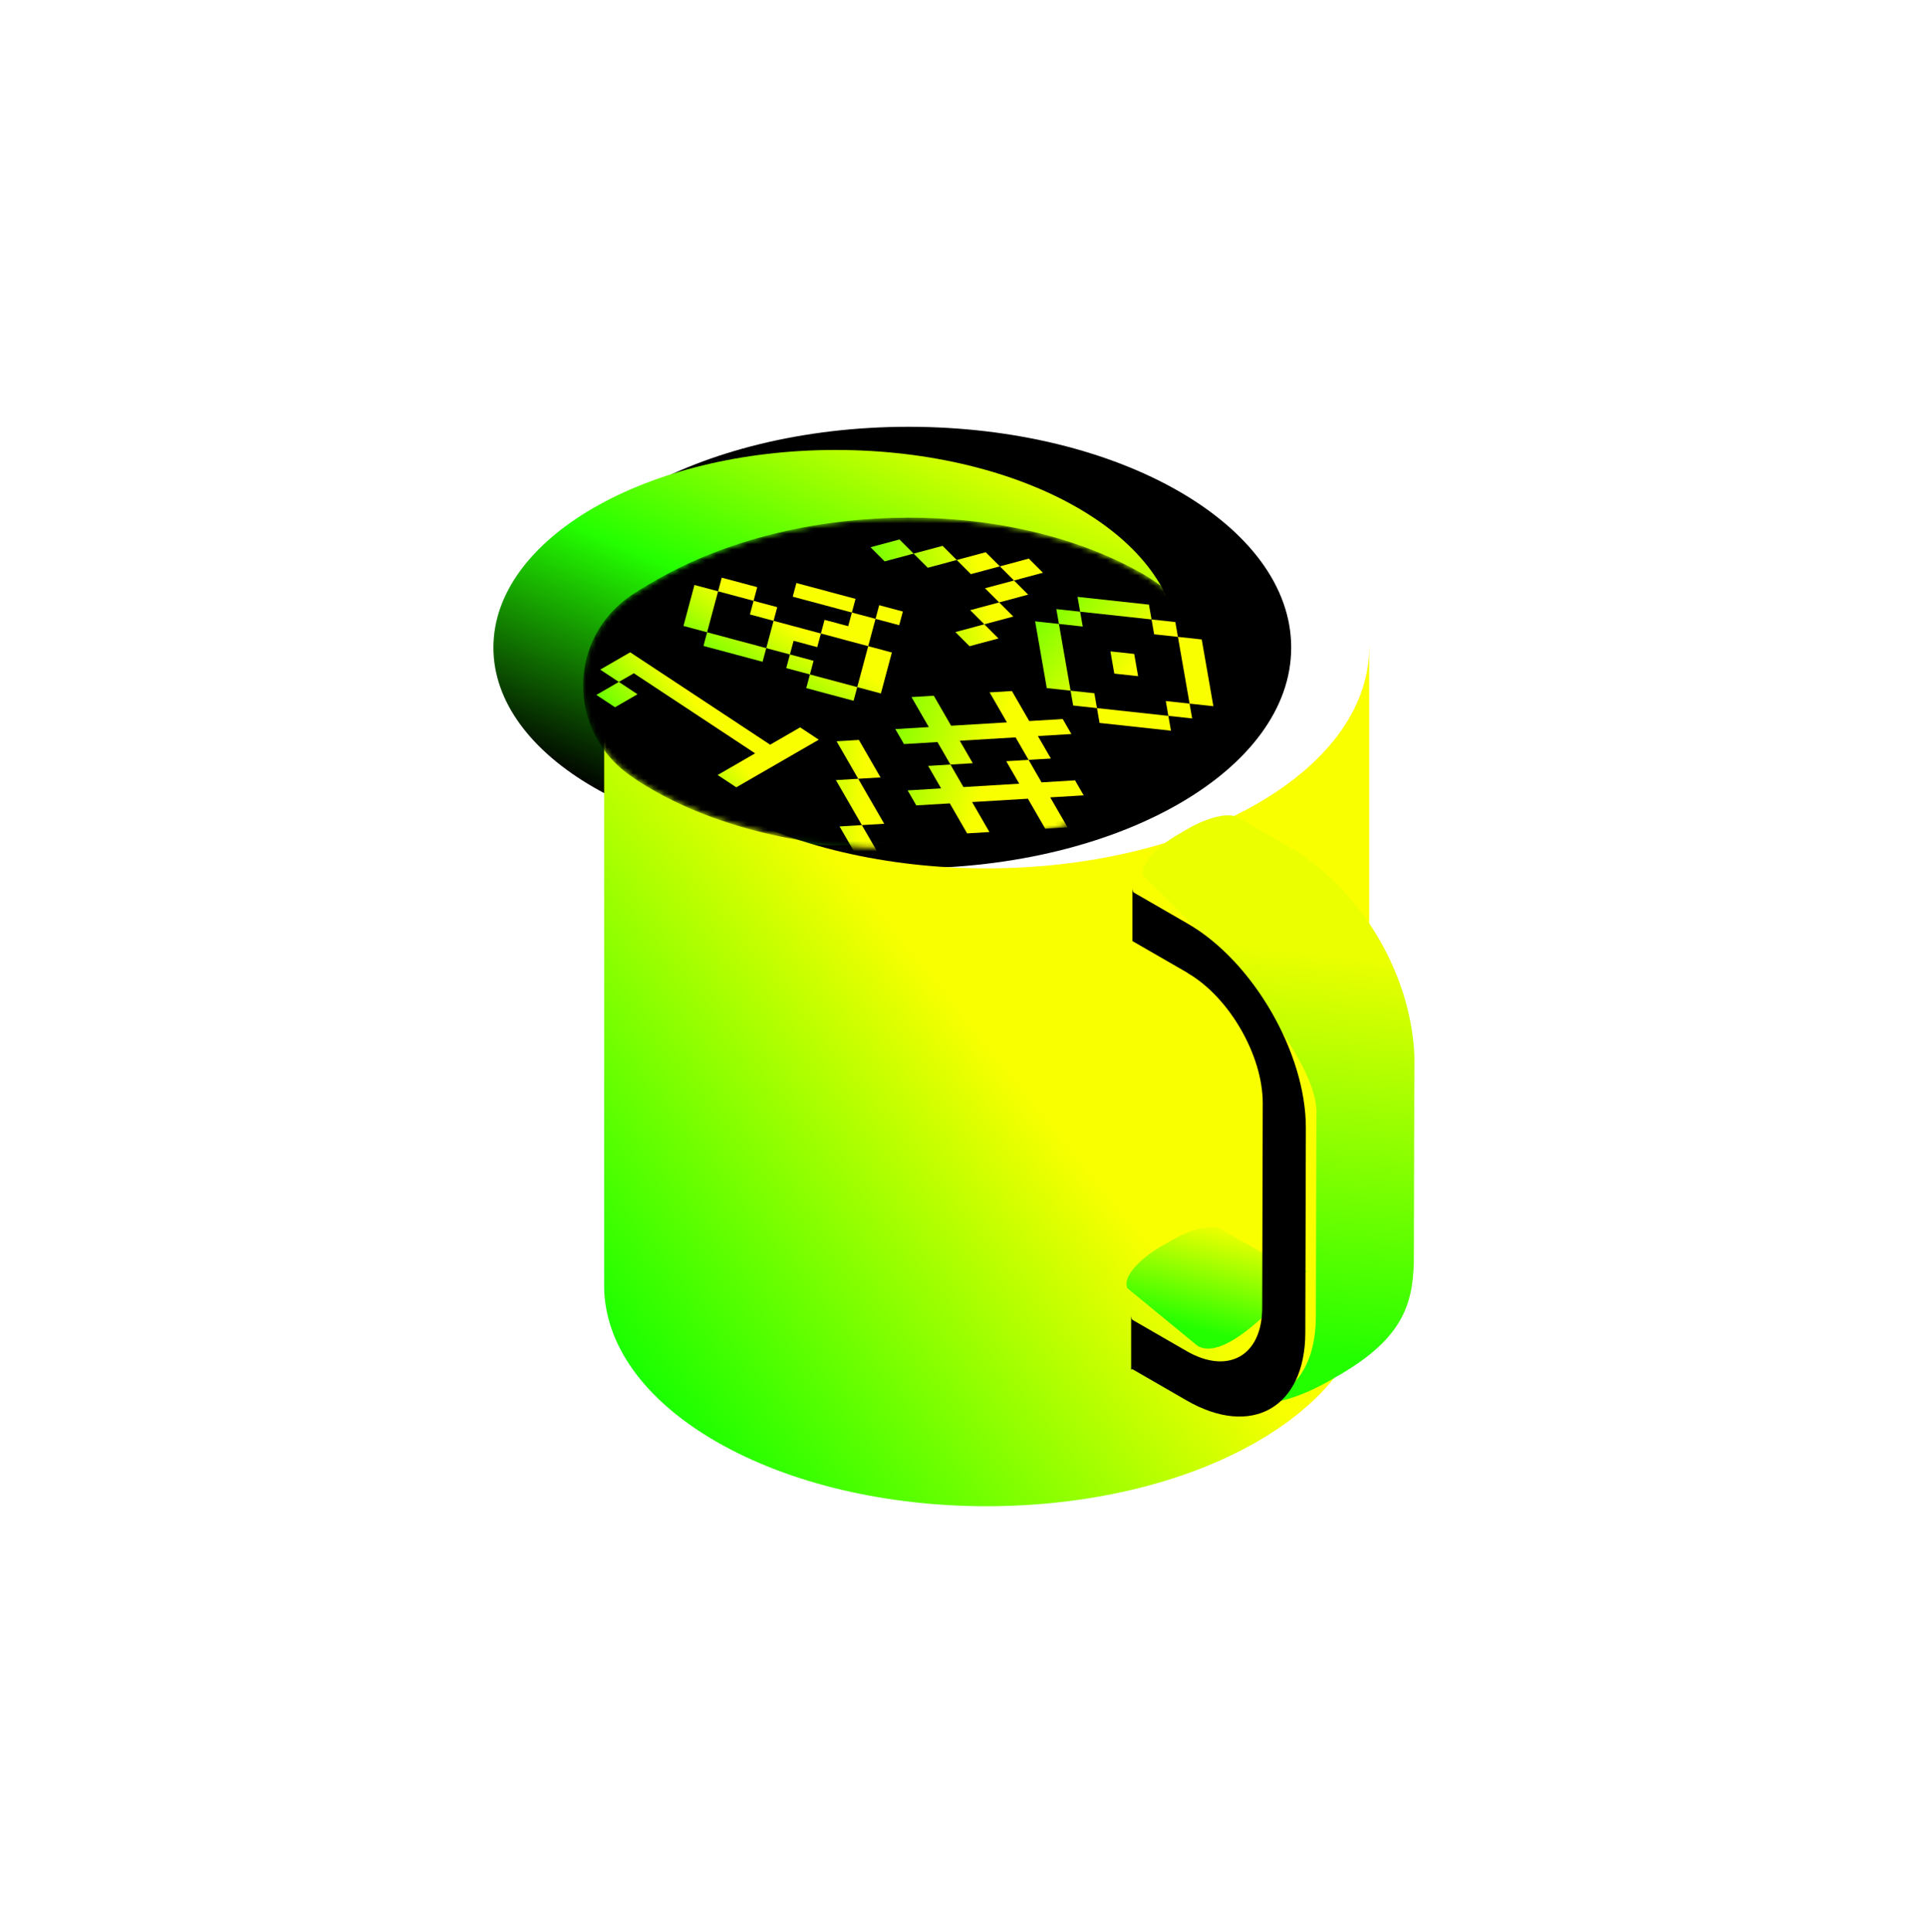 <svg width="370" height="371" viewBox="0 0 370 371" fill="none" xmlns="http://www.w3.org/2000/svg">
<path d="M174.46 166.765C215.032 166.765 247.921 147.781 247.921 124.364C247.921 100.948 215.032 81.964 174.46 81.964C133.889 81.964 101 100.948 101 124.364C101 147.781 133.889 166.765 174.46 166.765Z" fill="black"/>
<g filter="url(#filter0_i_607_5007)">
<path d="M174.46 162.315C210.756 162.315 240.181 145.324 240.181 124.364C240.181 103.404 210.756 86.413 174.46 86.413C138.163 86.413 108.738 103.404 108.738 124.364C108.738 145.324 138.163 162.315 174.46 162.315Z" fill="url(#paint0_linear_607_5007)"/>
</g>
<g filter="url(#filter1_i_607_5007)">
<path d="M247.9 123.972V246.475C248.066 257.463 240.906 268.471 226.4 276.852C197.719 293.407 151.201 293.407 122.521 276.852C108.346 268.678 101.166 257.98 101 247.261V124.758C101.166 135.477 108.346 146.175 122.5 154.349C151.181 170.904 197.699 170.904 226.379 154.349C240.885 145.968 248.066 134.96 247.88 123.972H247.9Z" fill="url(#paint1_linear_607_5007)"/>
</g>
<g filter="url(#filter2_i_607_5007)">
<path d="M217.441 251.627C218.124 249.764 220.545 247.343 223.856 245.419L225.925 244.219C229.857 241.922 233.768 241.094 235.444 242.046L235.858 242.274L236.292 242.522L236.747 242.77L237.223 243.039L237.699 243.329L238.196 243.619L238.713 243.908L239.251 244.219L239.789 244.529L240.348 244.84L240.907 245.171L241.486 245.502L242.066 245.833L242.666 246.185L243.266 246.536L243.866 246.888L244.466 247.24L245.087 247.592L246.308 248.295C246.308 248.295 246.059 248.213 245.894 248.192C246.08 248.192 246.204 248.233 246.308 248.295C248.708 249.599 250.653 250.178 252.122 250.054C251.315 250.22 237.451 268.243 230.953 264.477L217.503 253.427C217.399 253.262 217.337 253.075 217.317 252.889C217.255 252.517 217.317 252.082 217.482 251.627H217.441Z" fill="url(#paint2_linear_607_5007)"/>
</g>
<g filter="url(#filter3_i_607_5007)">
<path d="M217.689 171.379C217.585 171.213 217.523 171.027 217.502 170.841L217.461 170.82C217.399 170.448 217.461 170.013 217.627 169.558C218.309 167.696 220.73 165.275 224.041 163.35L226.111 162.15C230.063 159.853 233.974 159.025 235.63 159.977L236.043 160.205L236.478 160.453L236.933 160.701L237.409 160.97L237.885 161.26L238.382 161.55L238.899 161.839L239.975 162.46L240.534 162.771L241.092 163.102L242.251 163.764L244.652 165.171L246.189 166.042C246.263 166.086 246.392 166.161 246.576 166.268C259.861 174.586 269.111 190.624 269.587 206.185C269.587 206.235 269.58 206.289 269.566 206.346V210.117L269.545 214.048V217.98L269.524 221.912V225.843L269.504 229.775V233.707L269.483 237.639V241.57L269.462 245.502C269.255 253.903 266.917 260.07 255.681 266.774L253.611 267.975C241.195 275.134 234.429 272.693 228.076 269.299L226.214 268.244L223.813 266.836L222.654 266.174L222.096 265.843L221.537 265.533L220.461 264.912L219.944 264.622L219.447 264.333L218.971 264.043L218.495 263.774L218.04 263.526L217.605 263.277L217.191 263.05C217.191 263.05 217.253 263.008 217.398 262.925H217.419L227.848 268.947C240.368 276.169 250.611 270.334 250.652 255.952L250.756 216.635C250.905 216.722 251.127 216.761 251.412 216.757C251.137 216.759 250.922 216.719 250.777 216.635C250.818 202.253 217.689 171.379 217.689 171.379Z" fill="url(#paint3_linear_607_5007)"/>
<path d="M246.514 166.226L246.189 166.042C246.025 165.946 246.134 166.008 246.514 166.226Z" fill="url(#paint4_linear_607_5007)"/>
</g>
<path d="M228.097 186.878C224.248 184.664 219.819 182.098 217.44 180.733V180.526V180.05V179.553V179.036V178.518V177.98V177.442V176.884V176.325V175.766V175.207V174.649V174.09V173.552V173.014V172.497V171.979V171.483V171.007V170.552C217.44 170.862 217.502 171.152 217.647 171.379C219.882 172.662 223.979 175.042 228.076 177.401C240.595 184.623 250.776 202.253 250.735 216.635C250.694 229.734 250.652 242.832 250.631 255.952C250.59 270.334 240.347 276.169 227.828 268.947C223.73 266.588 219.633 264.208 217.398 262.925C217.253 263.008 217.191 263.05 217.191 263.05V262.594V262.118V261.622V261.104V260.587V260.049V259.511V258.952V258.394V257.835V257.276V256.717V256.159V255.621V255.083V254.565V254.048V253.551V253.076V252.62C217.191 252.931 217.253 253.22 217.398 253.448C219.633 254.731 223.73 257.111 227.828 259.47C235.815 264.084 242.333 260.359 242.354 251.192C242.396 238.094 242.437 224.995 242.458 211.876C242.478 202.688 236.022 191.493 228.035 186.878H228.097Z" fill="black"/>
<mask id="mask0_607_5007" style="mask-type:alpha" maskUnits="userSpaceOnUse" x="111" y="99" width="127" height="64">
<path d="M220.005 110.561C194.345 95.517 154.449 95.931 127.714 110.458C125.499 111.658 123.43 112.879 121.526 114.121C108.924 122.315 108.759 140.421 121.092 149.009C122.271 149.837 123.534 150.644 124.879 151.43C150.538 166.474 193 166.888 219.736 152.361C225.985 148.968 230.807 145.036 234.2 140.835C238.96 134.938 238.111 129.02 233.786 122.791C232.048 120.266 225.426 113.748 219.984 110.561H220.005Z" fill="black"/>
</mask>
<g mask="url(#mask0_607_5007)">
<path d="M220.005 110.561C194.345 95.517 154.449 95.931 127.714 110.458C125.499 111.658 123.43 112.879 121.526 114.121C108.924 122.315 108.759 140.421 121.092 149.009C122.271 149.837 123.534 150.644 124.879 151.43C150.538 166.474 193 166.888 219.736 152.361C225.985 148.968 230.807 145.036 234.2 140.835C238.96 134.938 238.111 129.02 233.786 122.791C232.048 120.266 225.426 113.748 219.984 110.561H220.005Z" fill="black"/>
<g filter="url(#filter4_i_607_5007)">
<path d="M164.786 149.561L160.629 142.361L164.914 142.104L169.071 149.304L164.786 149.561ZM165.488 158.458L160.5 149.818L164.786 149.561L169.774 158.201L165.488 158.458ZM166.191 167.355L161.203 158.715L165.488 158.458L170.477 167.098L166.191 167.355ZM166.191 167.355L170.348 174.555L166.062 174.813L161.906 167.613L166.191 167.355Z" fill="url(#paint5_linear_607_5007)"/>
<path d="M141.375 151.201L137.792 148.836L144.992 144.679L121.704 129.303L118.824 130.965L115.241 128.6L121.001 125.274L147.872 143.016L153.632 139.69L157.215 142.056L141.375 151.201ZM118.087 135.825L114.504 133.46L118.824 130.965L122.407 133.331L118.087 135.825Z" fill="url(#paint6_linear_607_5007)"/>
<path d="M135.771 121.429L131.229 120.211L133.337 112.343L137.88 113.56L135.771 121.429ZM146.425 127.094L135.069 124.051L135.771 121.429L147.128 124.472L146.425 127.094ZM145.397 112.763L144.694 115.386L137.88 113.56L138.582 110.937L145.397 112.763ZM148.534 119.226L143.991 118.009L144.694 115.386L149.237 116.603L148.534 119.226ZM156.917 124.283L152.374 123.066L151.671 125.689L147.128 124.472L148.534 119.226L157.619 121.661L156.917 124.283ZM163.568 117.632L152.211 114.589L152.913 111.966L164.27 115.01L163.568 117.632ZM151.671 125.689L156.214 126.906L155.511 129.529L150.968 128.312L151.671 125.689ZM163.894 134.586L154.808 132.152L155.511 129.529L164.597 131.963L163.894 134.586ZM166.705 124.095L157.619 121.661L158.322 119.038L162.865 120.255L163.568 117.632L168.11 118.85L166.705 124.095ZM169.139 133.181L164.597 131.963L166.705 124.095L171.248 125.312L169.139 133.181ZM172.653 120.067L168.11 118.85L168.813 116.227L173.356 117.444L172.653 120.067Z" fill="url(#paint7_linear_607_5007)"/>
<path d="M173.573 142.897L171.91 140.017L178.338 139.632L175.013 133.872L179.298 133.614L182.624 139.374L193.338 138.731L190.012 132.971L194.298 132.714L197.623 138.474L204.052 138.088L205.714 140.968L199.286 141.354L201.78 145.674L197.495 145.931L195.001 141.611L184.287 142.254L186.781 146.574L182.495 146.832L180.001 142.512L173.573 142.897ZM175.938 154.675L174.276 151.795L180.704 151.409L178.21 147.089L182.495 146.832L184.99 151.152L195.703 150.509L193.209 146.189L197.495 145.931L199.989 150.251L206.417 149.865L208.08 152.745L201.652 153.131L204.977 158.891L200.692 159.149L197.366 153.389L186.652 154.032L189.978 159.792L185.692 160.049L182.367 154.289L175.938 154.675Z" fill="url(#paint8_linear_607_5007)"/>
<path d="M220.609 116.117L221.106 118.965L207.397 117.475L206.9 114.626L220.609 116.117ZM203.324 119.826L202.827 116.978L207.397 117.475L207.894 120.323L203.324 119.826ZM221.603 121.814L221.106 118.965L225.676 119.462L226.173 122.311L221.603 121.814ZM232.979 135.626L228.409 135.129L226.173 122.311L230.743 122.808L232.979 135.626ZM200.99 132.147L198.754 119.329L203.324 119.826L205.56 132.644L200.99 132.147ZM213.954 129.365L213.209 125.093L217.779 125.59L218.524 129.862L213.954 129.365ZM206.057 135.493L205.56 132.644L210.13 133.141L210.627 135.99L206.057 135.493ZM224.336 137.48L223.839 134.632L228.409 135.129L228.906 137.977L224.336 137.48ZM211.124 138.838L210.627 135.99L224.336 137.48L224.833 140.329L211.124 138.838Z" fill="url(#paint9_linear_607_5007)"/>
<path d="M175.424 106.32L169.86 107.811L167.145 105.096L172.708 103.605L175.424 106.32ZM183.703 107.545L178.139 109.035L175.424 106.32L180.987 104.829L183.703 107.545ZM183.703 107.545L189.266 106.054L191.982 108.769L186.418 110.26L183.703 107.545ZM191.982 108.769L197.545 107.278L200.261 109.994L194.697 111.484L191.982 108.769ZM197.412 114.2L191.848 115.69L189.133 112.975L194.697 111.484L197.412 114.2ZM194.564 118.406L189 119.896L186.285 117.181L191.848 115.69L194.564 118.406ZM191.715 122.612L186.152 124.103L183.436 121.387L189 119.896L191.715 122.612Z" fill="url(#paint10_linear_607_5007)"/>
</g>
</g>
<defs>
<filter id="filter0_i_607_5007" x="94.738" y="86.413" width="145.443" height="75.902" filterUnits="userSpaceOnUse" color-interpolation-filters="sRGB">
<feFlood flood-opacity="0" result="BackgroundImageFix"/>
<feBlend mode="normal" in="SourceGraphic" in2="BackgroundImageFix" result="shape"/>
<feColorMatrix in="SourceAlpha" type="matrix" values="0 0 0 0 0 0 0 0 0 0 0 0 0 0 0 0 0 0 127 0" result="hardAlpha"/>
<feOffset dx="-14"/>
<feGaussianBlur stdDeviation="10"/>
<feComposite in2="hardAlpha" operator="arithmetic" k2="-1" k3="1"/>
<feColorMatrix type="matrix" values="0 0 0 0 0.38 0 0 0 0 0 0 0 0 0 1 0 0 0 1 0"/>
<feBlend mode="normal" in2="shape" result="effect1_innerShadow_607_5007"/>
</filter>
<filter id="filter1_i_607_5007" x="101" y="123.972" width="161.902" height="165.296" filterUnits="userSpaceOnUse" color-interpolation-filters="sRGB">
<feFlood flood-opacity="0" result="BackgroundImageFix"/>
<feBlend mode="normal" in="SourceGraphic" in2="BackgroundImageFix" result="shape"/>
<feColorMatrix in="SourceAlpha" type="matrix" values="0 0 0 0 0 0 0 0 0 0 0 0 0 0 0 0 0 0 127 0" result="hardAlpha"/>
<feOffset dx="15"/>
<feGaussianBlur stdDeviation="22.5"/>
<feComposite in2="hardAlpha" operator="arithmetic" k2="-1" k3="1"/>
<feColorMatrix type="matrix" values="0 0 0 0 0.38 0 0 0 0 0 0 0 0 0 1 0 0 0 1 0"/>
<feBlend mode="normal" in2="shape" result="effect1_innerShadow_607_5007"/>
</filter>
<filter id="filter2_i_607_5007" x="216.293" y="235.658" width="35.83" height="29.337" filterUnits="userSpaceOnUse" color-interpolation-filters="sRGB">
<feFlood flood-opacity="0" result="BackgroundImageFix"/>
<feBlend mode="normal" in="SourceGraphic" in2="BackgroundImageFix" result="shape"/>
<feColorMatrix in="SourceAlpha" type="matrix" values="0 0 0 0 0 0 0 0 0 0 0 0 0 0 0 0 0 0 127 0" result="hardAlpha"/>
<feOffset dx="-1" dy="-6"/>
<feGaussianBlur stdDeviation="5"/>
<feComposite in2="hardAlpha" operator="arithmetic" k2="-1" k3="1"/>
<feColorMatrix type="matrix" values="0 0 0 0 0.38 0 0 0 0 0 0 0 0 0 1 0 0 0 1 0"/>
<feBlend mode="normal" in2="shape" result="effect1_innerShadow_607_5007"/>
</filter>
<filter id="filter3_i_607_5007" x="217.191" y="156.589" width="54.395" height="116.016" filterUnits="userSpaceOnUse" color-interpolation-filters="sRGB">
<feFlood flood-opacity="0" result="BackgroundImageFix"/>
<feBlend mode="normal" in="SourceGraphic" in2="BackgroundImageFix" result="shape"/>
<feColorMatrix in="SourceAlpha" type="matrix" values="0 0 0 0 0 0 0 0 0 0 0 0 0 0 0 0 0 0 127 0" result="hardAlpha"/>
<feOffset dx="2" dy="-3"/>
<feGaussianBlur stdDeviation="5"/>
<feComposite in2="hardAlpha" operator="arithmetic" k2="-1" k3="1"/>
<feColorMatrix type="matrix" values="0 0 0 0 0.38 0 0 0 0 0 0 0 0 0 1 0 0 0 1 0"/>
<feBlend mode="normal" in2="shape" result="effect1_innerShadow_607_5007"/>
</filter>
<filter id="filter4_i_607_5007" x="114.504" y="103.605" width="118.475" height="71.208" filterUnits="userSpaceOnUse" color-interpolation-filters="sRGB">
<feFlood flood-opacity="0" result="BackgroundImageFix"/>
<feBlend mode="normal" in="SourceGraphic" in2="BackgroundImageFix" result="shape"/>
<feColorMatrix in="SourceAlpha" type="matrix" values="0 0 0 0 0 0 0 0 0 0 0 0 0 0 0 0 0 0 127 0" result="hardAlpha"/>
<feOffset/>
<feGaussianBlur stdDeviation="6"/>
<feComposite in2="hardAlpha" operator="arithmetic" k2="-1" k3="1"/>
<feColorMatrix type="matrix" values="0 0 0 0 0.38 0 0 0 0 0 0 0 0 0 1 0 0 0 1 0"/>
<feBlend mode="normal" in2="shape" result="effect1_innerShadow_607_5007"/>
</filter>
<linearGradient id="paint0_linear_607_5007" x1="147.698" y1="160.469" x2="183.777" y2="77.156" gradientUnits="userSpaceOnUse">
<stop/>
<stop offset="0.5" stop-color="#24FF00"/>
<stop offset="1" stop-color="#EBFF00"/>
</linearGradient>
<linearGradient id="paint1_linear_607_5007" x1="114.442" y1="276.832" x2="188.66" y2="216.848" gradientUnits="userSpaceOnUse">
<stop stop-color="#14FF00"/>
<stop offset="1" stop-color="#FAFF00"/>
</linearGradient>
<linearGradient id="paint2_linear_607_5007" x1="221.638" y1="259.053" x2="226.266" y2="239.969" gradientUnits="userSpaceOnUse">
<stop stop-color="#24FF00"/>
<stop offset="1" stop-color="#EBFF00"/>
</linearGradient>
<linearGradient id="paint3_linear_607_5007" x1="228.08" y1="260.48" x2="236.395" y2="184.405" gradientUnits="userSpaceOnUse">
<stop stop-color="#24FF00"/>
<stop offset="1" stop-color="#EBFF00"/>
</linearGradient>
<linearGradient id="paint4_linear_607_5007" x1="228.08" y1="260.48" x2="236.395" y2="184.405" gradientUnits="userSpaceOnUse">
<stop stop-color="#24FF00"/>
<stop offset="1" stop-color="#EBFF00"/>
</linearGradient>
<linearGradient id="paint5_linear_607_5007" x1="137.311" y1="145.25" x2="165.888" y2="146.007" gradientUnits="userSpaceOnUse">
<stop stop-color="#14FF00"/>
<stop offset="1" stop-color="#FAFF00"/>
</linearGradient>
<linearGradient id="paint6_linear_607_5007" x1="104.544" y1="134.776" x2="122.729" y2="120.774" gradientUnits="userSpaceOnUse">
<stop stop-color="#14FF00"/>
<stop offset="1" stop-color="#FAFF00"/>
</linearGradient>
<linearGradient id="paint7_linear_607_5007" x1="127.931" y1="132.519" x2="140.296" y2="113.015" gradientUnits="userSpaceOnUse">
<stop stop-color="#14FF00"/>
<stop offset="1" stop-color="#FAFF00"/>
</linearGradient>
<linearGradient id="paint8_linear_607_5007" x1="151.887" y1="135.26" x2="190.287" y2="147.272" gradientUnits="userSpaceOnUse">
<stop stop-color="#14FF00"/>
<stop offset="1" stop-color="#FAFF00"/>
</linearGradient>
<linearGradient id="paint9_linear_607_5007" x1="183.704" y1="112.104" x2="211.564" y2="135.31" gradientUnits="userSpaceOnUse">
<stop stop-color="#14FF00"/>
<stop offset="1" stop-color="#FAFF00"/>
</linearGradient>
<linearGradient id="paint10_linear_607_5007" x1="152.356" y1="105.615" x2="185.761" y2="98.376" gradientUnits="userSpaceOnUse">
<stop stop-color="#14FF00"/>
<stop offset="1" stop-color="#FAFF00"/>
</linearGradient>
</defs>
</svg>
